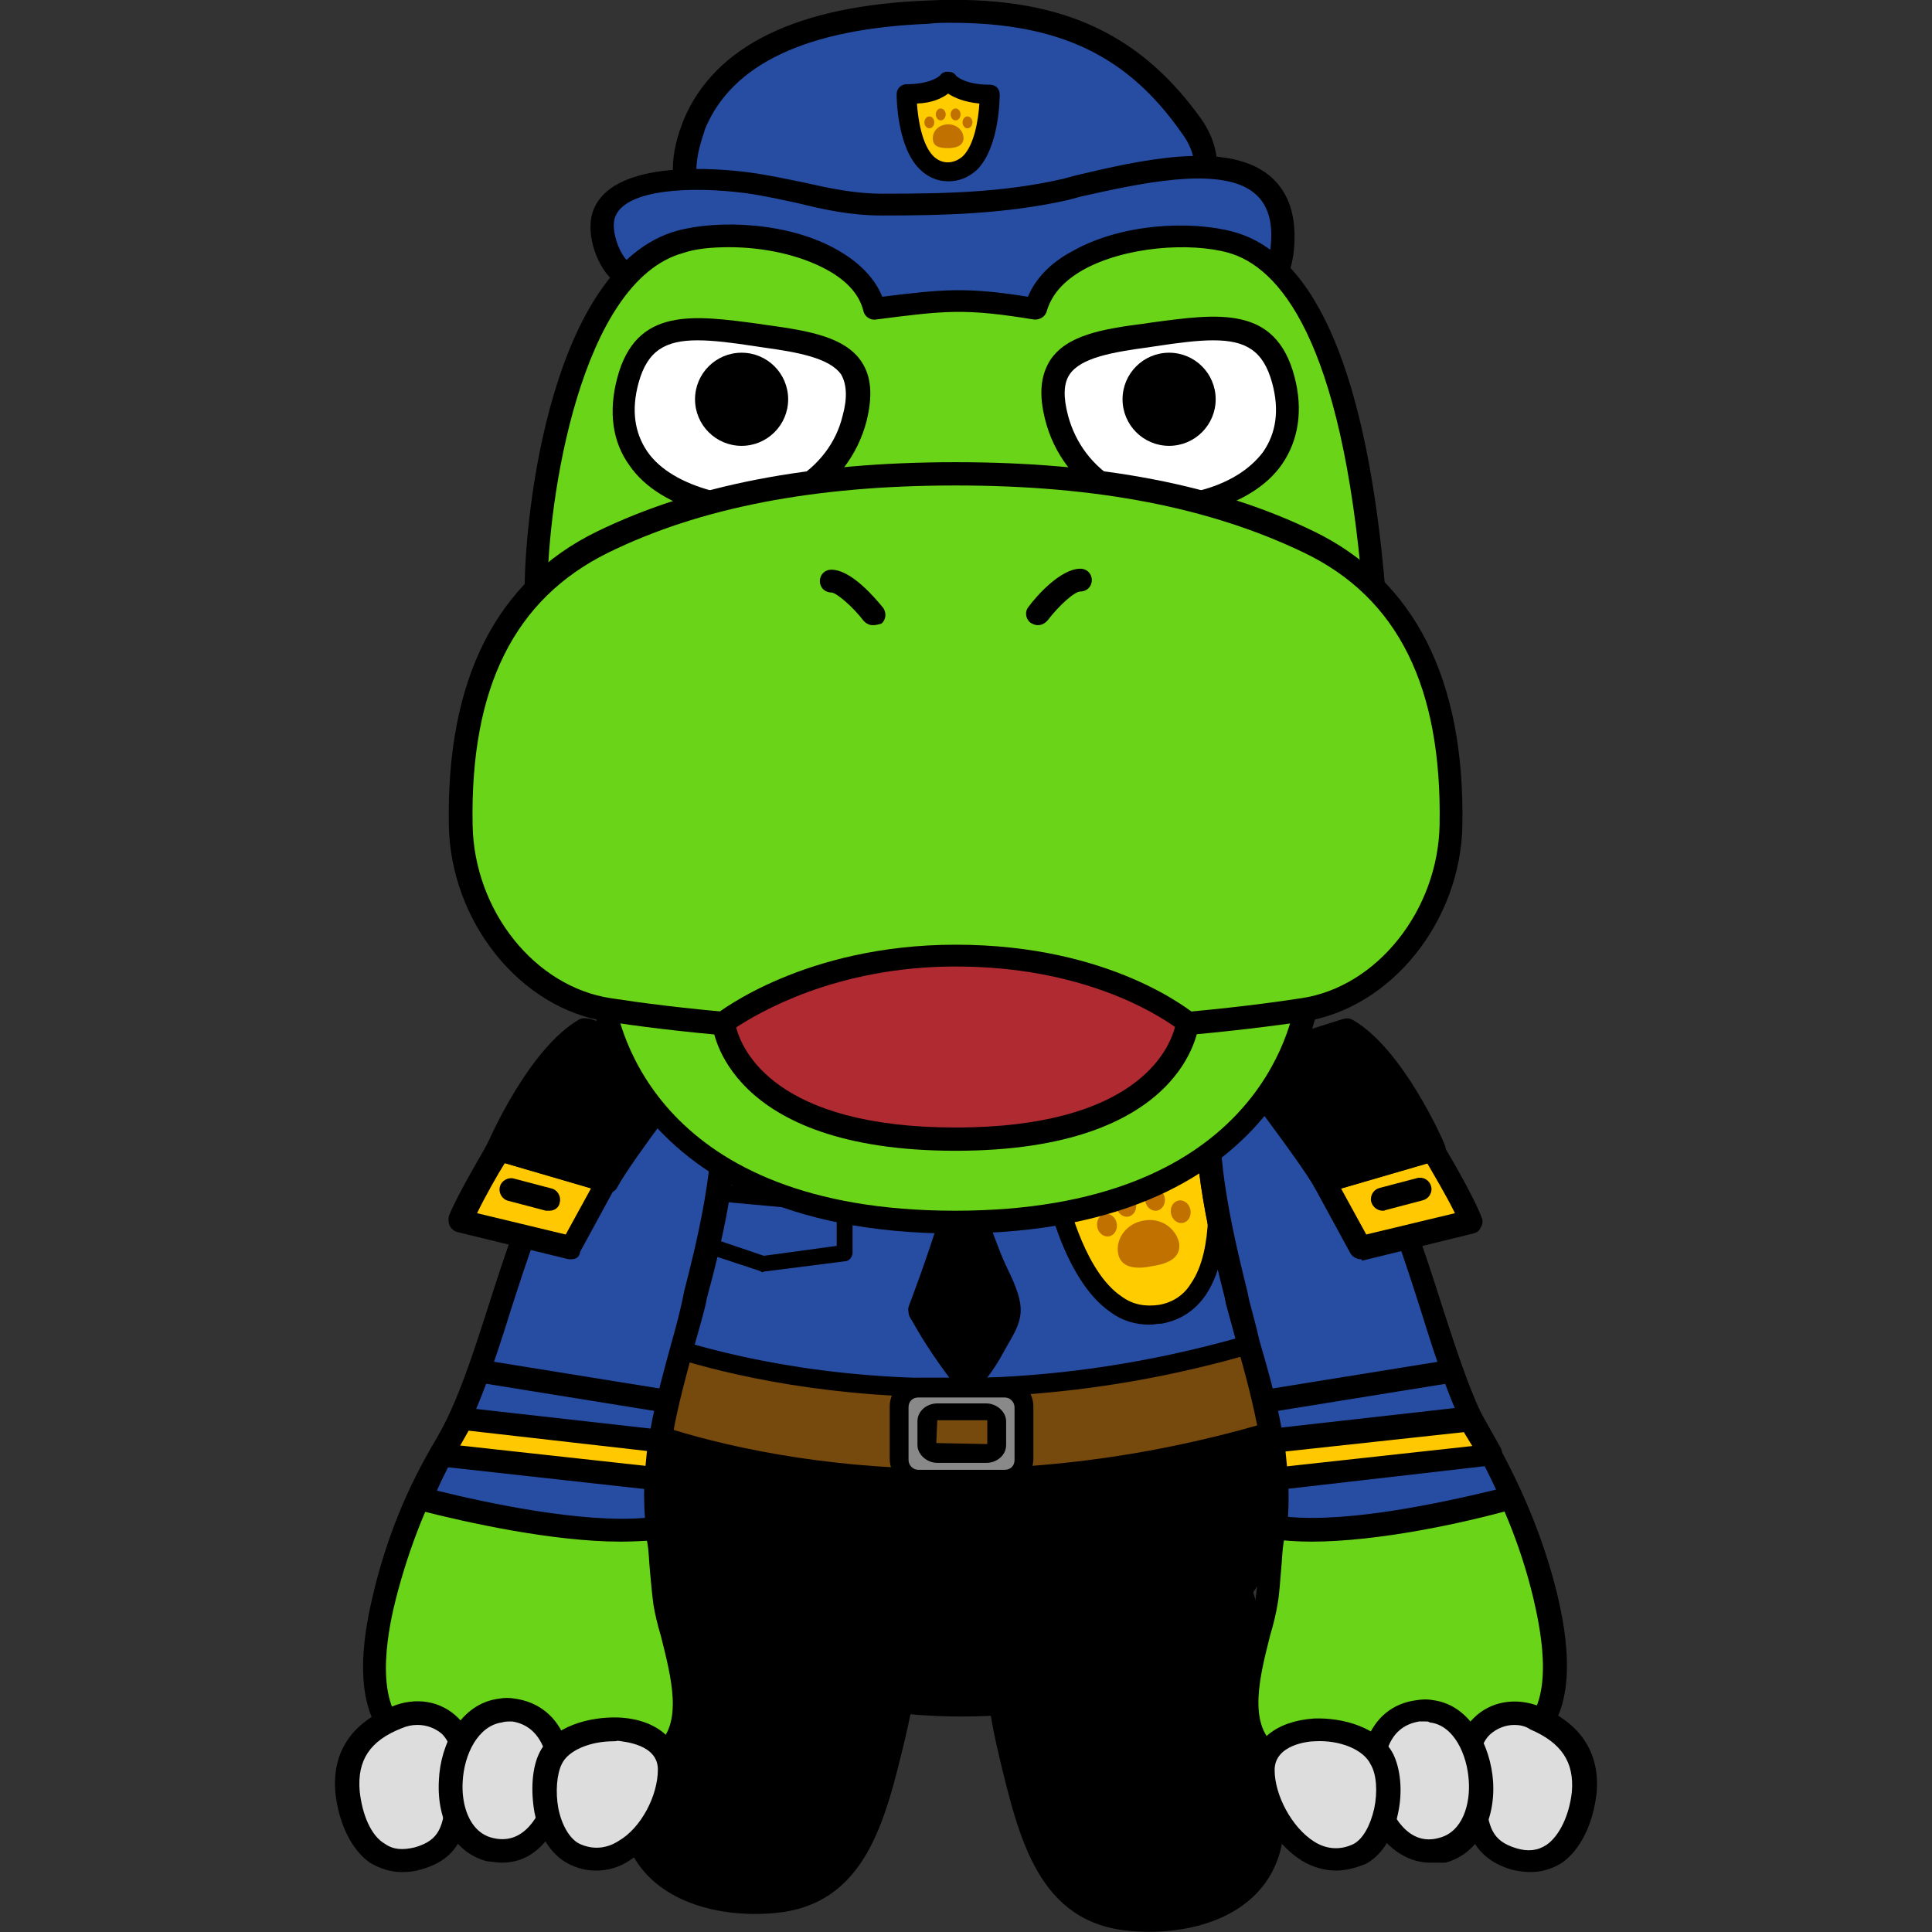 <?xml version="1.0" encoding="utf-8"?>
<!-- Generator: Adobe Illustrator 26.5.0, SVG Export Plug-In . SVG Version: 6.00 Build 0)  -->
<svg version="1.1" id="레이어_1" xmlns="http://www.w3.org/2000/svg" xmlns:xlink="http://www.w3.org/1999/xlink" x="0px"
	 y="0px" viewBox="0 0 390 390" style="enable-background:new 0 0 390 390;" xml:space="preserve">
<rect x="0" y="0" width="390" height="390" fill="#333333" stroke="none"/>
<path d="M137,308.7c-7.9,7.1-7.1,20-9.4,30.6c-1.7,8.3-4.1,23.5-1.3,31.9c4.1,12.4,18.2,16,29.8,15c18.7-1.5,22.6-18.7,26.6-35.2
	c3.5-15,5.6-30.6-7.9-40.3c-9.3-6.8-21.8-10.2-33.2-5C139.6,306.5,138.1,307.5,137,308.7z"/>
<path d="M247.4,312.3c7.9,7.1,7.1,20,9.4,30.6c1.7,8.3,4.1,23.5,1.3,31.9c-4.1,12.4-18.2,16-29.8,15c-18.7-1.5-22.6-18.7-26.6-35.2
	c-3.5-15-5.6-30.6,7.9-40.3c9.3-6.8,21.8-10.2,33.2-5C244.6,310.2,246.1,311.2,247.4,312.3z"/>
<g>
	<g>
		<g>
			<path style="fill:#274DA3;" d="M140.1,25.1c7.4-17.9,29.9-22,47.3-22.6c22.5-0.8,39.7,3.8,53.2,22.8c8.3,11.6-2.6,22.5-13.9,25.8
				c-15.4,4.6-31.7,6.1-47.8,4.6c-17.2-1.7-48.4-4.5-39-29.9C140,25.6,140,25.2,140.1,25.1z"/>
			<path d="M190.9,58.6c-4.1,0-8.3-0.2-12.2-0.7c-13.4-1.3-33.2-3.1-40.3-14.4c-3.1-5-3.5-11.2-0.7-18.5l0.3-0.8
				c6.3-15,23-23.1,49.4-24.1c25.8-1.2,42.3,6.1,55,23.8c3.3,4.6,4.1,9.8,2.5,14.5c-2.3,6.4-9.1,12.4-17.7,14.9
				C215.7,56.8,203.3,58.6,190.9,58.6z M192,4.6c-1.5,0-3.1,0-4.6,0.2c-24.5,1-39.7,8.1-45.1,21.3l0,0l-0.2,0.7
				c-2.1,6-2.1,10.6,0.3,14.4c6,9.3,25.1,11.2,36.5,12.2c16,1.5,32.2,0,47.1-4.5c6.9-2.1,12.7-6.8,14.5-11.9c1.2-3.5,0.5-6.9-2-10.2
				C227.6,11.2,213.8,4.6,192,4.6z M140.1,25.1L140.1,25.1L140.1,25.1z"/>
		</g>
	</g>
	<g>
		<g>
			<path style="fill:#FFCC00;" d="M199.8,19.1c-6.4,0-8.4-2.6-8.4-2.6s-1.8,2.6-8.4,2.6c0,0-0.2,15.5,8.4,15.5
				S199.8,19.1,199.8,19.1z"/>
			<path d="M191.4,36.6c-2.1,0-4.1-0.8-5.8-2.5C181,29.5,181,19.5,181,19c0-1,0.8-2,2-2c5.1,0,6.8-1.8,6.8-1.8
				c0.3-0.5,1-0.8,1.7-0.7c0.7,0,1.2,0.3,1.5,0.8l0,0c0,0,1.7,1.8,6.8,1.8c1.2,0,2,0.8,2,2c0,0.5,0,10.6-4.6,15.2
				C195.5,35.8,193.7,36.6,191.4,36.6z M185.1,20.9c0.2,3.1,1,8.3,3.3,10.6c1.7,1.7,4.1,1.7,6,0c2.3-2.3,3.1-7.4,3.3-10.6
				c-3.1-0.3-5.1-1.2-6.3-2C190.2,19.8,188.2,20.8,185.1,20.9z"/>
		</g>
		<g>
			<path style="fill:#C17100;" d="M194.5,27.9c0,1.5-1.5,2-3.1,2c-1.8,0-3.1-0.3-3.1-2c0-1.7,1.5-2.8,3.1-2.8
				C193.2,25.1,194.5,26.4,194.5,27.9z"/>
			<g>
				<ellipse style="fill:#C17100;" cx="187.6" cy="24.7" rx="1" ry="1.2"/>
				<ellipse style="fill:#C17100;" cx="195.3" cy="24.7" rx="1" ry="1.2"/>
			</g>
			<g>
				<ellipse style="fill:#C17100;" cx="189.9" cy="23.1" rx="1" ry="1.2"/>
				<ellipse style="fill:#C17100;" cx="192.9" cy="23.1" rx="1" ry="1.2"/>
			</g>
		</g>
	</g>
	<g>
		<path style="fill:#274DA3;" d="M125.6,54.8c-3-2.3-5-8.8-3.5-12.2c3.6-7.8,21.3-6.8,28.8-5.8c9.6,1.2,17.5,4.3,27.3,4.3
			c12.7,0,24.6-0.3,37-3.1c16.2-3.8,44.6-11.4,44,10.2c-0.7,25.3-45,22-65.1,22c-17,0-32.7,0.7-48.4-5.1
			C139.6,62.9,127.4,60.3,125.6,54.8z"/>
		<path d="M209.2,72.8c-3.1,0-6,0-8.8,0c-2.3,0-4.5,0-6.4,0l0,0h-5c-15.2,0-29.8,0.2-44.3-5.3c-1.3-0.5-2.8-1-4.3-1.5
			c-6.4-2.1-14.5-4.6-16.9-9.6c-3.3-3.1-5.6-10.1-3.5-14.5c4.5-9.8,25-7.9,31.2-7.1c3.8,0.5,7.4,1.3,10.9,2c5.3,1.2,10.4,2.3,16,2.3
			l0,0c12.4,0,24.3-0.2,36.5-3l2.6-0.7c12.7-3,30.2-7.1,39,0c3.6,3,5.3,7.3,5.1,13.2C260.9,70.5,231.5,72.8,209.2,72.8z M194,68
			c2,0,4.1,0,6.4,0c20.8,0.3,55.7,0.8,56.2-19.7c0.2-4.3-1-7.4-3.5-9.4c-6.9-5.6-23.8-1.7-35,0.8l-2.6,0.7
			c-12.6,2.8-25,3.1-37.5,3.1l0,0c-6.3,0-11.7-1.2-17-2.5c-3.3-0.7-6.8-1.5-10.4-2c-11.4-1.5-24-0.7-26.3,4.5
			c-1.2,2.3,0.5,7.6,2.6,9.4c0.3,0.3,0.7,0.7,0.8,1.2c1,3.1,8.9,5.6,14,7.3c1.7,0.5,3.3,1,4.6,1.5c13.7,5.1,27.8,5.1,42.6,5.1
			L194,68L194,68z"/>
	</g>
</g>
<g>
	<path style="fill:#274DA3;" d="M197.8,179.1c-26.6-1.5-54.2,10.7-58,36.7c-2.3,16.7-5.1,25.9-8.1,35.7c-1.7,5.8-3.5,11.7-5.3,19.7
		c-3.1,13.6-0.8,35.4,11.7,51.2c12.1,15,30.9,22.6,56,22.6s44-7.6,56-22.6c12.6-15.9,14.9-37.7,11.7-51.2c-1.8-7.9-3.5-13.4-5-18.5
		c-2.6-8.9-5.1-17.2-8.4-36.7C244.6,192.7,221.6,180.3,197.8,179.1z"/>
	<g>
		<path d="M190.7,238c0.3,0.3,0.7,0.7,0.8,1.2c0.2,0.5,0,1-0.2,1.5c-2.3,7.4-4.8,14.9-7.6,22.3c-0.2,0.5-0.5,1.2-0.3,1.8
			c0,0.7,0.3,1.2,0.7,1.8c2.5,4.5,5.5,8.9,8.6,12.9c0.3,0.5,0.7,0.8,1.2,1.2c3.8,2,8.3-7.1,9.6-9.4c1.8-3,3.1-5.5,2.3-8.9
			c-0.7-3.3-2.6-6.3-3.8-9.4c-1.5-3.8-3.3-8.4-3.5-12.6c0-0.7,0.5-1.3,0.8-1.8c1.5-1.8,3-3.5,4.1-5.5c1-2,1.7-4.5,0.8-6.6
			c-2-5.3-9.4-5.3-12.9-1.8c-1.5,1.5-2.8,3.5-4.1,5.1C185.1,232.8,188.2,235.6,190.7,238z"/>
		<g>
			<path style="fill:#274DA3;" d="M163.6,210.7c-0.2,8.9,7.8,18.3,15,22.6c3,1.8,3.5,2.1,6.4,0.8c3.6-1.8,7.3-5.5,10.1-8.1
				c3,2.3,6,8.6,9.8,9.8c5,1.5,12.6-6.9,15.4-10.2c4.3-4.8,7.1-10.9,5-17.2c-4.5-13.1-19.3-18.3-32.1-17.7
				c-9.1,0.5-21.2,4.1-26.8,11.9C164.4,205.1,163.6,207.9,163.6,210.7z"/>
			<path d="M206.1,238c-0.7,0-1.2,0-1.7-0.2c-3-0.8-5.1-3.6-7.3-6.4c-0.7-0.8-1.3-1.8-2-2.5c-2.6,2.5-6,5.6-9.3,7.1
				c-3.6,1.7-5,1.2-8.1-0.8c-8.1-5-16.2-14.9-16-24.5l0,0c0-3.5,1.2-6.6,3.1-9.3c6-8.1,18.5-12.2,28.3-12.7c13.6-0.7,29.3,5,34,19
				c2.1,6.1,0.2,12.7-5.3,19.2C217,232,211.2,238,206.1,238z M195,223.6l1.3,1c1.3,1,2.5,2.6,3.8,4.3c1.7,2.1,3.5,4.6,5.3,5.1
				c1.8,0.5,5.6-0.8,13.4-9.8c4.8-5.3,6.3-10.6,4.6-15.4c-4.1-12.1-18.2-17-30.2-16.4c-8.9,0.5-20.2,4-25.3,11.1
				c-1.5,2.1-2.3,4.5-2.3,7.1c-0.2,8.1,7.3,16.9,14,21c2.6,1.7,2.6,1.7,4.6,0.7c3-1.3,6.1-4.3,8.6-6.8L195,223.6z"/>
		</g>
	</g>
	<g>
		<g>
			<path style="fill:#76490D;" d="M261.3,268.7c-77.7,25.8-134.2,0.3-134.2,0.3s-3.8,8.9-1.3,17.7c0,0,57,25.8,136.7,0
				c0,0,1.5-9.9-0.7-15.7L261.3,268.7z"/>
			<path d="M191.9,299.8c-40.7,0-66.4-11.4-66.8-11.6c-0.5-0.2-0.8-0.7-1-1.2c-2.6-9.3,1.3-18.3,1.5-18.8c0.2-0.5,0.5-0.8,1-1
				s0.8-0.2,1.3,0c0.5,0.3,56.9,25,132.9-0.5c0.5-0.2,1-0.2,1.3,0.2c0.5,0.2,0.7,0.7,0.8,1.2l0.5,2.3c2.1,6.1,0.7,16,0.7,16.4
				c-0.2,0.7-0.5,1.2-1.2,1.3C236.5,297,212.4,299.8,191.9,299.8z M127.2,285.6c6.9,2.8,61,23.1,133.7,0c0.3-2.6,0.8-9.6-0.7-13.9
				v-0.2l-0.2-0.5c-69.1,22.5-122,4.3-131.9,0.3C127.2,274,125.9,279.8,127.2,285.6z"/>
		</g>
		<g>
			<path style="fill:#898989;" d="M202.9,280.1h-17.5c-2.1,0-3.8,1.7-3.8,3.8v10.6c0,2.1,1.7,3.8,3.8,3.8h17.4
				c2.1,0,3.8-1.7,3.8-3.8v-10.6C206.7,281.8,204.9,280.1,202.9,280.1z M201.1,291.7c0,1-1,1.8-2.1,1.8h-9.9c-1.2,0-2.1-0.8-2.1-1.8
				v-4.8c0-1,1-1.8,2.1-1.8h9.9c1.2,0,2.1,0.8,2.1,1.8V291.7z"/>
			<path d="M202.9,300.3h-17.5c-3.1,0-5.8-2.6-5.8-5.8v-10.6c0-3.1,2.6-5.8,5.8-5.8h17.4c3.1,0,5.8,2.6,5.8,5.8v10.6
				C208.6,297.6,206.1,300.3,202.9,300.3z M185.4,282.1c-1.2,0-2,0.8-2,2v10.6c0,1,0.8,2,2,2h17.4c1.2,0,2-0.8,2-2v-10.6
				c0-1-0.8-2-2-2H185.4z M199.1,295.3h-9.9c-2.1,0-4-1.7-4-3.6v-4.8c0-2,1.8-3.6,4-3.6h9.9c2.1,0,4,1.7,4,3.6v4.8
				C203.1,293.7,201.3,295.3,199.1,295.3z M199.1,291.5h0.2v-4.8h-10.1l-0.2,4.6L199.1,291.5z"/>
		</g>
	</g>
	<path d="M194.2,346.5c-25.8,0-45-7.8-57.4-23.3c-13.1-16.2-15.4-38.7-12.1-52.6c1.8-7.9,3.6-14,5.5-19.8c2.8-9.8,5.6-18.8,7.9-35.4
		c1.8-12.6,9.1-23,21.3-29.9c10.7-6.1,24.5-9.1,38.5-8.3c34,1.8,49.4,21.7,52.4,38.2c3.3,19.5,5.8,27.8,8.4,36.5
		c1.5,5.3,3.1,10.7,5,18.7c3.3,13.9,0.8,36.4-12.1,52.6C239.1,338.8,219.8,346.5,194.2,346.5z M192.9,180.6
		c-31.7,0-48.8,17.9-51.4,35.4c-2.5,16.9-5.1,26.1-8.1,35.9c-1.7,5.8-3.5,11.7-5.3,19.7c-3.1,13.2-0.8,34.4,11.4,49.7
		c11.6,14.5,30.1,22,54.7,22s43-7.4,54.7-22c12.2-15.4,14.5-36.5,11.4-49.7c-1.8-7.9-3.5-13.2-5-18.5c-2.6-8.9-5.1-17.4-8.4-37
		c-2.6-15.2-17-33.6-49.1-35.2l0,0C196,180.6,194.3,180.6,192.9,180.6z"/>
	<g>
		<g>
			<path style="fill:#FFCC00;" d="M244.8,232.2c-12.6,2.3-17-2.1-17-2.1s-2.6,5.8-15.2,8.1c0,0,5.3,30.1,21.8,27.1
				C250.7,262.3,244.8,232.2,244.8,232.2z"/>
			<path d="M232,267.4c-2.8,0-5.5-0.8-7.8-2.5c-9.9-6.8-13.4-25.6-13.6-26.4c-0.2-1,0.5-2,1.5-2.1c11.2-2,13.9-6.9,13.9-7.1
				c0.3-0.5,0.8-1,1.3-1c0.7-0.2,1.2,0,1.7,0.5c0,0,4.3,3.6,15.4,1.7c1-0.2,2,0.5,2.1,1.5c0.2,0.8,3.6,19.5-3.1,29.4
				c-2.1,3.1-5.1,5.1-8.9,5.8C233.7,267.2,232.9,267.4,232,267.4z M214.8,239.6c1.2,4.6,4.6,17.4,11.6,22.1c2.3,1.7,4.8,2.1,7.6,1.7
				c2.8-0.5,5-2,6.4-4.3c4.8-6.9,3.5-20,2.8-24.8c-7.9,1.2-12.7-0.5-15-1.7C226.4,234.6,222.6,237.8,214.8,239.6z"/>
		</g>
		<g>
			<path style="fill:#C17100;" d="M238,250.8c0.5,3-2,4.3-5.5,4.8c-3.3,0.7-6.3,0.3-6.8-2.6c-0.5-3,1.7-6,5.1-6.6
				C234.3,245.7,237.3,247.9,238,250.8z"/>
			<g>
				
					<ellipse transform="matrix(0.982 -0.19 0.19 0.982 -42.83 46.788)" style="fill:#C17100;" cx="223.3" cy="247.4" rx="2" ry="2.3"/>
				
					<ellipse transform="matrix(0.982 -0.19 0.19 0.982 -42.063 49.564)" style="fill:#C17100;" cx="238.2" cy="244.7" rx="2" ry="2.3"/>
			</g>
			<g>
				
					<ellipse transform="matrix(0.982 -0.19 0.19 0.982 -42.009 47.473)" style="fill:#C17100;" cx="227.2" cy="243.4" rx="2" ry="2.3"/>
				
					<ellipse transform="matrix(0.982 -0.19 0.19 0.982 -41.682 48.544)" style="fill:#C17100;" cx="233" cy="242.2" rx="2" ry="2.3"/>
			</g>
		</g>
	</g>
	<path d="M125.7,286.7c0,0,56.4,25.5,136.7,0c0,0,5,55.5-71.7,59C190.7,345.7,127.4,341.4,125.7,286.7z"/>
	<path d="M154,256.8c-0.2,0-0.3,0-0.5-0.2l-13.9-4.6c-0.8-0.3-1.3-1.2-1.2-2l2.3-9.9c0.2-0.8,1-1.3,1.8-1.3l28.1,2.6
		c0.8,0.2,1.5,0.8,1.5,1.7v9.8c0,0.8-0.7,1.7-1.5,1.7l-16.5,2.1C154.2,256.8,154,256.8,154,256.8z M142.1,249.4l12.1,4.1l14.7-2
		v-6.8l-25.1-2.3L142.1,249.4z"/>
</g>
<g>
	<g>
		<g>
			<g>
				<path style="fill:#6AD419;" d="M145.4,220.6c-1.5-6.3-5.6-9.3-14.2-5.3c-25.8,11.9-27.9,54.4-40.8,76.5
					c-5.6,9.4-9.8,19.7-12.2,30.2c-2,7.9-4.5,21.5,2.3,27.8c7.1,6.9,18.2,7.4,27.8,7.4c8.3,0,18.8,2.6,25.8-3.1
					c8.4-6.9,2-21.8,0.3-30.7c-0.7-4.1-0.5-8.3-1.2-12.2c-0.8-5.5-2.1-9.8-1.7-15.5c1.3-11.4,6-22,8.6-32.9
					C141.8,256.6,148.4,232.7,145.4,220.6z"/>
				<path d="M120.8,360.3c-2.3,0-4.6-0.2-6.9-0.3c-2-0.2-4-0.3-6-0.3c0,0,0,0-0.2,0c-10.9,0-21.8-1-29.3-8.1
					c-8.3-7.9-4.3-24.6-3-30.1c2.6-10.9,6.8-21.3,12.6-30.9c4.3-7.3,7.4-17,10.7-27.3c6.6-20.5,13.4-41.8,31.2-50.1
					c4.8-2.3,8.8-2.6,11.9-1.2c2.8,1.3,4.6,4,5.6,8.1l0,0c3,11.9-2.8,33.7-5,41.8l-0.3,1.5c-1,4-2.1,7.8-3.5,11.6
					c-2.1,6.8-4.5,13.9-5.1,21.2c-0.5,4,0.2,7.3,0.8,10.9c0.2,1.3,0.5,2.6,0.7,4c0.3,2,0.5,4,0.5,6c0.2,2.1,0.2,4.1,0.7,6.3
					c0.3,1.8,0.8,3.8,1.3,6c2.3,9.3,5.3,20.7-2.6,27.1C131.2,359.4,125.9,360.3,120.8,360.3z M108.1,355c2,0,4.1,0.2,6.3,0.3
					c6.6,0.5,13.6,1,18-2.8c5.6-4.5,3.1-13.9,1-22.3c-0.7-2.3-1.2-4.5-1.5-6.3c-0.3-2.3-0.5-4.6-0.7-6.8c-0.2-2-0.2-3.8-0.5-5.5
					c-0.2-1.3-0.5-2.6-0.7-3.8c-0.8-4-1.5-7.6-1-12.2c0.8-7.6,3.1-14.9,5.5-22c1.2-3.6,2.3-7.6,3.3-11.2l0.3-1.5
					c1.8-7.1,7.4-28.9,4.8-39.7l0,0c-0.7-2.6-1.7-4.3-3.1-5c-2.1-1-5.5,0-7.9,1.2c-16,7.4-22.5,27.8-28.8,47.3
					c-3.3,10.6-6.6,20.5-11.1,28.3c-5.5,9.3-9.4,19.3-12.1,29.8c-1.2,4.8-4.6,19.5,1.7,25.6C88.4,354.5,98.6,355,108.1,355
					C107.9,355,107.9,355,108.1,355z"/>
			</g>
		</g>
		<g>
			<g>
				<path style="fill:#274DA3;" d="M131,215.3c-25.8,11.9-27.9,54.4-40.8,76.5c-2,3.5-3.8,6.9-5.5,10.7c11.1,2.8,34,7.9,47.8,5.8
					c-1.8-15.5,3.6-30.6,7.4-45.5c1.7-6.3,8.3-30.1,5.3-42.1C143.9,214.3,139.8,211.2,131,215.3z"/>
				<path d="M125.3,311.2c-13.6,0-30.9-3.8-41-6.4c-0.7-0.2-1.2-0.7-1.5-1.2c-0.3-0.7-0.3-1.3,0-2c1.7-3.8,3.5-7.6,5.5-10.9
					c4.3-7.3,7.4-17,10.7-27.3c6.6-20.5,13.4-41.8,31.2-50.1l0,0c4.8-2.3,8.8-2.6,11.9-1.2c2.8,1.3,4.6,4,5.6,8.1
					c3,11.9-2.8,33.7-5,41.8l-0.3,1.5c-0.7,2.8-1.5,5.6-2.3,8.4c-3.3,11.9-6.6,24.1-5.1,36.4c0.2,1.3-0.7,2.5-2,2.6
					C130.7,311,128.1,311.2,125.3,311.2z M88.2,300.9c10.1,2.5,29.3,6.6,42,5.5c-1-12.4,2.3-24.3,5.5-35.9c0.8-2.8,1.5-5.5,2.1-8.3
					l0.3-1.5c1.8-7.1,7.6-28.9,4.8-39.7c-0.7-2.6-1.7-4.3-3.1-5c-2.1-1-5.5,0-7.9,1.2l0,0c-16,7.4-22.5,27.8-28.8,47.3
					c-3.3,10.6-6.6,20.5-11.1,28.3C90.9,295.5,89.4,298.1,88.2,300.9z"/>
			</g>
			<g>
				<line style="fill:none;" x1="97" y1="276.8" x2="134.8" y2="282.9"/>
				<path d="M134.8,285.2c-0.2,0-0.3,0-0.3,0l-37.8-6.1c-1.3-0.2-2.1-1.5-2-2.6c0.2-1.3,1.5-2.1,2.6-2l37.8,6.1
					c1.3,0.2,2.1,1.5,2,2.6C136.8,284.4,135.8,285.2,134.8,285.2z"/>
			</g>
			<g>
				<polygon style="fill:#FFC800;" points="93.2,286.4 133.2,290.8 132.4,298.4 89.1,293.7 				"/>
				<path d="M132.4,300.8c-0.2,0-0.2,0-0.3,0L88.7,296c-0.8-0.2-1.5-0.5-1.8-1.3c-0.3-0.7-0.3-1.5,0-2.1l4.1-7.3
					c0.5-0.8,1.3-1.3,2.3-1.2l40,4.5c1.3,0.2,2.1,1.3,2.1,2.6l-0.8,7.6c0,0.7-0.3,1.2-0.8,1.7C133.5,300.6,132.9,300.8,132.4,300.8z
					 M92.9,291.8l37.4,4.1l0.3-3l-36-4.1L92.9,291.8z"/>
			</g>
			<g>
				<path style="fill:#FFC800;" d="M100.8,232c0,0-6,9.8-7.8,14.5l22.5,5.5l7.3-13.4L100.8,232z"/>
				<path d="M115.3,254.2c-0.2,0-0.3,0-0.5,0l-22.5-5.5c-0.7-0.2-1.2-0.7-1.5-1.2c-0.3-0.7-0.3-1.3-0.2-2c2-5,7.8-14.4,7.9-14.9
					c0.5-0.8,1.7-1.3,2.6-1l22,6.4c0.7,0.2,1.2,0.7,1.5,1.3c0.3,0.7,0.2,1.3-0.2,2l-7.3,13.4C117,253.8,116.2,254.2,115.3,254.2z
					 M96.3,244.9l17.9,4.3l5.1-9.3l-17.4-5.1C100.5,237,98,241.4,96.3,244.9z"/>
			</g>
			<g>
				<line style="fill:none;" x1="103.3" y1="240.1" x2="110.9" y2="242.1"/>
				<path d="M110.9,244.4c-0.2,0-0.3,0-0.7,0l-7.6-2c-1.3-0.3-2-1.7-1.7-2.8c0.3-1.3,1.7-2,2.8-1.7l7.6,2c1.3,0.3,2,1.7,1.7,2.8
					C112.9,243.7,112,244.4,110.9,244.4z"/>
			</g>
			<g>
				<path d="M100.8,232c0,0,7.9-18.5,17.5-24l21.5,6.8c0,0-14,18.2-17,23.6L100.8,232z"/>
				<path d="M122.6,240.8c-0.2,0-0.5,0-0.7-0.2l-22-6.4c-0.7-0.2-1.2-0.7-1.5-1.3c-0.3-0.7-0.3-1.3,0-2c0.3-0.8,8.4-19.3,18.5-25.1
					c0.5-0.3,1.3-0.3,2-0.2l21.5,6.8c0.7,0.2,1.3,0.8,1.5,1.5c0.2,0.7,0.2,1.5-0.3,2.1c-0.2,0.2-13.9,18-16.9,23.5
					C124.3,240.4,123.6,240.8,122.6,240.8z M104.1,230.5l17.5,5.1c3.3-5.1,10.6-15,14.2-19.7l-17.2-5.5
					C112.2,215,106.4,225.7,104.1,230.5z"/>
			</g>
		</g>
	</g>
	<g>
		<path style="fill:#DDDDDD;" d="M90.9,348.5c-2.5-2.5-6.6-3.5-10.7-1.8c-6.8,2.6-10.6,7.4-9.9,14.9c0.7,7.6,5.1,16.2,14.2,13.6
			c8.9-2.6,7.1-9.9,8.8-17.2C94,354,93,350.7,90.9,348.5z"/>
		<path d="M81.1,377.9c-2.3,0-4.3-0.7-6.3-1.8c-3.8-2.6-6.4-7.9-7.1-14.2c-0.7-8.1,3.1-14,11.4-17.4c4.8-2,9.9-1.2,13.4,2.3
			c3,3,4,7.1,3,11.7c-0.3,1.7-0.7,3.3-0.8,5c-0.7,5.5-1.3,11.6-9.8,13.9C83.6,377.8,82.4,377.9,81.1,377.9z M84.3,348.2
			c-1.2,0-2.1,0.2-3.3,0.7c-6.3,2.5-8.9,6.4-8.4,12.6c0.5,4.8,2.3,9.1,5.1,10.7c1.7,1.2,3.6,1.3,6.1,0.7c5.1-1.5,5.6-4.3,6.3-10.1
			c0.2-1.8,0.5-3.5,0.8-5.5c0.7-3,0-5.6-1.7-7.3l0,0C87.9,348.9,86.2,348.2,84.3,348.2z"/>
	</g>
	<g>
		<path style="fill:#DDDDDD;" d="M101,345.4c-11.7,1.5-14,25.1-2.1,28.1c14.9,3.8,20.3-25.8,5-28.1
			C102.8,345.2,101.8,345.2,101,345.4z"/>
		<path d="M101.3,376c-1,0-2-0.2-3.1-0.3c-6.3-1.7-10.1-7.9-9.6-16.4c0.3-7.1,4.3-15.4,12.1-16.4l0,0c1.2-0.2,2.1-0.2,3.3,0
			c4.8,0.7,8.4,3.6,10.2,8.4c2.3,6.6,0.7,15.4-4,20.3C107.7,374.6,104.8,376,101.3,376z M101.3,347.7c-4.8,0.7-7.6,6.4-7.9,11.9
			c-0.3,4.5,1.2,10.2,6,11.4c2.8,0.7,5.3,0,7.4-2.3c3.5-3.8,4.8-10.7,3-15.7c-1.2-3.1-3.3-5-6.4-5.5
			C102.6,347.5,101.9,347.5,101.3,347.7L101.3,347.7z"/>
	</g>
	<g>
		<path style="fill:#DDDDDD;" d="M124.8,349.2c-5.5-0.3-11.6,1.8-13.6,5.8c-2.6,5.1-1,16.4,4.5,19.2c10.1,5.1,19.5-7.8,19.3-16.9
			C135,352,130,349.4,124.8,349.2z"/>
		<path d="M120.3,377.6c-2,0-4-0.5-5.8-1.5c-3.1-1.7-5.6-5.3-6.6-10.2c-0.8-4.5-0.5-9.1,1-12.1c2.6-5.3,10.1-7.3,15.9-7.1l0,0
			c7.6,0.3,12.6,4.5,12.6,10.4c0,6.9-4.3,14.7-10.1,18.3C125.1,377,122.6,377.6,120.3,377.6z M123.8,351.5c-4.6,0-9.1,1.8-10.4,4.6
			c-1,2-1.3,5.6-0.7,8.9c0.7,3.5,2.3,6.1,4.1,7.1c2.6,1.3,5.5,1.2,8.1-0.5c4.5-2.6,7.9-9.1,7.9-14.4c0-5.1-6.8-5.6-8.1-5.8
			C124.3,351.5,123.9,351.5,123.8,351.5z"/>
	</g>
</g>
<g>
	<g>
		<g>
			<g>
				<path style="fill:#6AD419;" d="M244.6,220.6c1.5-6.3,5.6-9.3,14.2-5.3c25.8,11.9,27.9,54.4,40.8,76.5
					c5.6,9.4,9.8,19.7,12.2,30.2c2,7.9,4.5,21.5-2.3,27.8c-7.1,6.9-18.2,7.4-27.8,7.4c-8.3,0-18.8,2.6-25.8-3.1
					c-8.4-6.9-2-21.8-0.3-30.7c0.7-4.1,0.5-8.3,1.2-12.2c0.8-5.5,2.1-9.8,1.7-15.5c-1.3-11.4-6-22-8.6-32.9
					C248.2,256.6,241.6,232.7,244.6,220.6z"/>
				<path d="M269.2,360.3c-5.1,0-10.4-0.8-14.5-4.1c-7.9-6.4-5-17.9-2.6-27.1c0.5-2.1,1-4.1,1.3-6c0.3-2,0.5-4.1,0.7-6.3
					c0.2-2,0.2-4,0.5-6c0.2-1.3,0.5-2.6,0.7-4c0.7-3.8,1.3-6.9,0.8-10.9c-0.8-7.1-3-14.2-5.1-21.2c-1.2-3.8-2.5-7.6-3.5-11.6
					l-0.3-1.5c-2.1-8.3-7.8-30.1-5-41.8l0,0c1-4,3-6.8,5.6-8.1c3.1-1.5,7.1-1.2,11.9,1.2c17.9,8.3,24.6,29.6,31.2,50.1
					c3.3,10.2,6.4,20,10.7,27.3c5.6,9.8,9.9,20.2,12.6,30.9c1.3,5.5,5.3,22.1-3,30.1c-7.4,7.1-18.5,8.1-29.3,8.1c0,0,0,0-0.2,0
					c-1.8,0-3.8,0.2-6,0.3C273.8,360.1,271.5,360.3,269.2,360.3z M246.9,221.1c-2.6,10.7,3,32.4,4.8,39.7l0.3,1.5
					c1,3.8,2.1,7.6,3.3,11.2c2.3,7.1,4.6,14.4,5.5,22c0.5,4.6-0.2,8.4-1,12.2c-0.2,1.2-0.5,2.5-0.7,3.8c-0.3,1.8-0.3,3.6-0.5,5.5
					c-0.2,2.1-0.3,4.5-0.7,6.8c-0.3,1.8-0.8,4-1.5,6.3c-2.1,8.3-4.5,17.7,1,22.3c4.6,3.8,11.4,3.3,18,2.8c2.1-0.2,4.3-0.3,6.3-0.3
					c0,0,0,0,0.2,0c9.1,0,19.5-0.5,25.9-6.8c6.3-6.1,2.8-20.8,1.7-25.6c-2.5-10.4-6.6-20.5-12.1-29.8c-4.6-7.8-7.8-17.7-11.1-28.3
					c-6.3-19.7-12.7-39.8-28.8-47.3c-2.3-1.2-5.6-2.1-7.9-1.2C248.6,217,247.6,218.6,246.9,221.1L246.9,221.1z"/>
			</g>
		</g>
		<g>
			<g>
				<path style="fill:#274DA3;" d="M259,215.3c25.8,11.9,27.9,54.4,40.8,76.5c2,3.5,3.8,6.9,5.5,10.7c-11.1,2.8-34,7.9-47.8,5.8
					c1.8-15.5-3.6-30.6-7.4-45.5c-1.7-6.3-8.3-30.1-5.3-42.1C246.1,214.3,250.2,211.2,259,215.3z"/>
				<path d="M264.7,311.2c-2.8,0-5.5-0.2-7.8-0.5c-1.3-0.2-2.1-1.3-2-2.6c1.5-12.2-1.8-24.5-5.1-36.4c-0.8-2.8-1.5-5.6-2.3-8.4
					l-0.3-1.5c-2.1-8.3-7.8-30.1-5-41.8c1-4,3-6.8,5.6-8.1c3.1-1.5,7.1-1.2,11.9,1.2l0,0c17.9,8.3,24.6,29.6,31.2,50.1
					c3.3,10.2,6.4,20,10.7,27.3c2,3.5,3.8,7.1,5.5,10.9c0.3,0.7,0.2,1.3,0,2c-0.3,0.7-0.8,1-1.5,1.2
					C295.7,307.4,278.3,311.2,264.7,311.2z M260,306.2c12.7,1.2,31.7-3,42-5.5c-1.3-2.8-2.6-5.5-4.1-7.9
					c-4.6-7.8-7.8-17.7-11.1-28.3c-6.3-19.7-12.7-39.8-28.8-47.3c-2.3-1.2-5.6-2.1-7.9-1.2c-1.5,0.7-2.5,2.3-3.1,5
					c-2.6,10.7,3,32.4,4.8,39.7l0.3,1.5c0.7,2.8,1.5,5.5,2.1,8.3C257.6,282.1,260.8,294,260,306.2z"/>
			</g>
			<g>
				<line style="fill:none;" x1="293" y1="276.8" x2="255.2" y2="282.9"/>
				<path d="M255.2,285.2c-1.2,0-2.1-0.8-2.3-2c-0.2-1.3,0.7-2.5,2-2.6l37.8-6.1c1.3-0.2,2.5,0.7,2.6,2s-0.7,2.5-2,2.6l-37.8,6.1
					C255.5,285.2,255.3,285.2,255.2,285.2z"/>
			</g>
			<g>
				<polygon style="fill:#FFC800;" points="296.8,286.4 256.8,290.8 257.6,298.4 300.9,293.7 				"/>
				<path d="M257.6,300.8c-0.5,0-1-0.2-1.5-0.5c-0.5-0.3-0.8-1-0.8-1.7l-0.8-7.6c-0.2-1.3,0.8-2.5,2.1-2.6l40-4.5
					c1-0.2,1.8,0.3,2.3,1.2l4.1,7.3c0.3,0.7,0.3,1.5,0,2.1c-0.3,0.7-1,1.2-1.8,1.3l-43.5,5H257.6z M259.5,293l0.3,3l37.4-4.1
					l-1.7-2.8L259.5,293z"/>
			</g>
			<g>
				<path style="fill:#FFC800;" d="M289.2,232c0,0,6,9.8,7.8,14.5l-22.5,5.5l-7.3-13.4L289.2,232z"/>
				<path d="M274.7,254.2c-0.8,0-1.7-0.5-2.1-1.2l-7.3-13.4c-0.3-0.7-0.3-1.3-0.2-2c0.3-0.7,0.8-1.2,1.5-1.3l22-6.4
					c1-0.3,2.1,0.2,2.6,1c0.2,0.3,6,9.9,7.9,14.9c0.3,0.7,0.2,1.3-0.2,2c-0.3,0.7-0.8,1-1.5,1.2l-22.5,5.5
					C275,254.2,274.8,254.2,274.7,254.2z M270.7,239.9l5.1,9.3l17.9-4.3c-1.7-3.5-4.3-7.8-5.6-10.1L270.7,239.9z"/>
			</g>
			<g>
				<line style="fill:none;" x1="286.7" y1="240.1" x2="279.1" y2="242.1"/>
				<path d="M279.1,244.4c-1,0-2-0.7-2.3-1.8c-0.3-1.3,0.5-2.5,1.7-2.8l7.6-2c1.3-0.3,2.5,0.5,2.8,1.7c0.3,1.3-0.5,2.5-1.7,2.8
					l-7.6,2C279.5,244.4,279.3,244.4,279.1,244.4z"/>
			</g>
			<g>
				<path d="M289.2,232c0,0-7.9-18.5-17.5-24l-21.5,6.8c0,0,14,18.2,17,23.6L289.2,232z"/>
				<path d="M267.4,240.8c-0.8,0-1.7-0.5-2.1-1.2c-3-5.3-16.7-23.1-16.9-23.5c-0.5-0.7-0.7-1.3-0.3-2.1c0.2-0.7,0.8-1.3,1.5-1.5
					l21.5-6.8c0.7-0.2,1.3-0.2,2,0.2c10.1,5.8,18.2,24.3,18.5,25.1c0.3,0.7,0.3,1.3,0,2s-0.8,1-1.5,1.3l-22,6.4
					C267.7,240.8,267.6,240.8,267.4,240.8z M254.2,216c3.6,4.8,10.9,14.5,14.2,19.7l17.5-5.1c-2.3-4.8-8.1-15.5-14.5-20L254.2,216z"
					/>
			</g>
		</g>
	</g>
	<g>
		<path style="fill:#DDDDDD;" d="M299.1,348.5c2.5-2.5,6.6-3.5,10.7-1.8c6.8,2.6,10.6,7.4,9.9,14.9c-0.7,7.6-5.1,16.2-14.2,13.6
			c-8.9-2.6-7.1-9.9-8.8-17.2C296,354,297,350.7,299.1,348.5z"/>
		<path d="M308.9,377.9c-1.2,0-2.5-0.2-3.8-0.5c-8.3-2.5-9.1-8.6-9.8-13.9c-0.2-1.7-0.3-3.3-0.8-5c-1-4.5,0-8.8,3-11.7l0,0
			c3.3-3.3,8.4-4.3,13.4-2.3c8.1,3.3,12.1,9.3,11.4,17.4c-0.7,6.3-3.3,11.6-7.1,14.2C313.2,377.3,311.2,377.9,308.9,377.9z
			 M305.7,348.2c-1.8,0-3.6,0.7-5,2l0,0c-1.8,1.8-2.3,4.5-1.7,7.3c0.5,1.8,0.7,3.6,0.8,5.5c0.7,5.8,1.3,8.6,6.3,10.1
			c2.3,0.7,4.3,0.5,6.1-0.7c2.6-1.8,4.6-6,5.1-10.7c0.5-6-2.1-9.9-8.4-12.6C307.9,348.4,306.7,348.2,305.7,348.2z M299.1,348.5
			L299.1,348.5L299.1,348.5z"/>
	</g>
	<g>
		<path style="fill:#DDDDDD;" d="M289,345.4c11.7,1.5,14,25.1,2.1,28.1c-14.9,3.8-20.3-25.8-5-28.1
			C287.2,345.2,288.2,345.2,289,345.4z"/>
		<path d="M288.7,376c-3.3,0-6.4-1.5-8.9-4.1c-4.6-5.1-6.3-13.9-4-20.3c1.7-4.8,5.3-7.8,10.2-8.4c1.2-0.2,2.3-0.2,3.3,0l0,0
			c7.6,1,11.6,9.3,12.1,16.4c0.5,8.3-3.3,14.7-9.6,16.4C290.7,376,289.7,376,288.7,376z M287.7,347.5c-0.3,0-0.7,0-1.2,0
			c-3.1,0.5-5.3,2.3-6.4,5.5c-1.8,5-0.5,11.9,3,15.7c2.1,2.3,4.6,3.1,7.4,2.3c4.8-1.2,6.3-6.9,6-11.4c-0.3-5.5-3.1-11.4-7.9-11.9
			l0,0C288.4,347.5,288.1,347.5,287.7,347.5z"/>
	</g>
	<g>
		<path style="fill:#DDDDDD;" d="M265.2,349.2c5.5-0.3,11.6,1.8,13.6,5.8c2.6,5.1,1,16.4-4.5,19.2c-10.1,5.1-19.5-7.8-19.3-16.9
			C255,352,260,349.4,265.2,349.2z"/>
		<path d="M269.7,377.6c-2.3,0-4.8-0.7-6.9-2c-5.8-3.6-10.2-11.4-10.1-18.3c0-6,5-9.9,12.6-10.4l0,0c5.8-0.2,13.1,1.8,15.9,7.1
			c1.5,3,2,7.6,1,12.1c-1,5-3.5,8.6-6.6,10.2C273.5,377.1,271.7,377.6,269.7,377.6z M265.4,351.5c-1.3,0-8.1,0.7-8.1,5.8
			c0,5.1,3.5,11.6,7.9,14.4c2.6,1.7,5.5,1.8,8.1,0.5c1.8-1,3.3-3.6,4.1-7.1c0.7-3.3,0.5-6.9-0.7-8.9
			C275.3,353.2,270.5,351.2,265.4,351.5L265.4,351.5z"/>
	</g>
</g>
<g>
	<g>
		<g>
			<path style="fill:#6AD419;" d="M192.9,191.5L192.9,191.5L192.9,191.5L192.9,191.5L192.9,191.5c-68.1,0-71.4,8.3-71.4,8.3
				s3.3,46.9,71.4,46.9s71.4-46.9,71.4-46.9S260.9,191.5,192.9,191.5z"/>
			<path d="M192.9,249c-69.4,0-73.7-48.6-73.7-49.1c0-0.3,0-0.7,0.2-1c0.8-2.3,8.9-9.8,73.5-9.8l0,0c64.6,0,72.7,7.4,73.5,9.8
				c0.2,0.3,0.2,0.7,0.2,1C266.6,200.4,262.3,249,192.9,249z M123.9,200.8c1,6.9,8.8,43.6,68.9,43.6s68.1-36.9,68.9-43.6
				c-2.3-1.5-14.5-6.9-68.9-6.9C138.5,193.8,126.2,199.1,123.9,200.8z"/>
		</g>
		<g>
			<path style="fill:#6AD419;" d="M277.3,119.6c-1.5-18.8-6.6-64.5-28.9-70.7c-12.4-3.5-35.7,0.3-39.3,13.4
				c-14.4-2.3-18.5-1.8-32.6,0C173,49,149.5,45.4,137.2,48.9c-22.5,6.3-28.9,51.7-28.9,70.7c0,0-6.1,46.4,73.5,46.4
				S279,139.6,277.3,119.6z"/>
			<path d="M181.8,168.4c-31.6,0-53.7-7.1-66.1-21.2c-11.6-13.1-9.8-27.3-9.8-27.9c0-16.4,5.6-65.6,30.7-72.7
				c8.4-2.3,22.8-1.8,32.7,4c4.3,2.5,7.3,5.6,8.8,9.3c12.1-1.5,16.9-2,29.4,0c1.5-3.6,4.5-6.8,8.8-9.1c10.1-5.8,24.3-6.3,32.7-4
				c16.9,4.6,27.1,29.3,30.7,72.9l0,0c0.5,6.4-0.7,16-9.1,25.1C256.2,160.3,226.2,168.4,181.8,168.4z M147.2,49.9
				c-3.5,0-6.8,0.3-9.4,1.2c-20.5,5.8-27.3,49.4-27.3,68.6c0,0.5-1.5,13.1,8.8,24.6c11.4,12.9,32.6,19.5,62.6,19.5
				c53.6,0,76-12.2,85.4-22.3c7.3-7.9,8.3-16,7.8-21.7l0,0C270.9,68,258,53.8,247.9,51c-7.6-2.1-20.7-1.3-29.3,3.5
				c-4,2.3-6.3,5-7.3,8.3c-0.3,1.2-1.5,1.8-2.6,1.7c-14-2.3-17.9-1.8-31.9,0c-1.2,0.2-2.3-0.7-2.5-1.7c-0.8-3.3-3.3-6.1-7.3-8.3
				C161.4,51.4,154,49.9,147.2,49.9z"/>
		</g>
		<g>
			<g>
				<path style="fill:#FFFFFF;" d="M172.4,84.2c-3.3,12.7-16.4,20.3-29.3,17s-19.8-11.9-16.5-24.6s13.6-10.9,27.4-9.1
					C167.2,69.5,175.8,71.5,172.4,84.2z"/>
				<path d="M149.4,104.4c-2.3,0-4.5-0.3-6.8-0.8c-6.9-1.8-12.4-5.1-15.5-9.6c-3.5-4.8-4.3-10.9-2.5-17.7
					c3.8-14.4,15.4-12.7,28.8-10.9l1.3,0.2c8.9,1.2,15.9,2.5,19.2,7.4c2,3,2.3,6.9,1,12.1c-1.8,6.8-6.1,12.4-12.1,16
					C158.5,103.3,154,104.4,149.4,104.4z M140.8,68.7c-6.4,0-10.1,2-11.9,8.6c-1.5,5.5-0.8,10.1,1.8,13.9c2.5,3.6,7.1,6.3,13.1,7.9
					c5.6,1.5,11.4,0.7,16.4-2.1c5-3,8.6-7.6,9.9-13.1c1-3.6,0.8-6.4-0.3-8.3c-2.3-3.3-8.6-4.5-16-5.5l-1.3-0.2
					C147.9,69.2,144.1,68.7,140.8,68.7z"/>
			</g>
			<g>
				<circle cx="149.7" cy="80.6" r="9.4"/>
			</g>
		</g>
		<g>
			<g>
				<path style="fill:#FFFFFF;" d="M213.3,84.2c3.3,12.7,16.4,20.3,29.3,17s19.8-11.9,16.5-24.6c-3.3-12.7-13.6-10.9-27.4-9.1
					C218.5,69.5,209.9,71.5,213.3,84.2z"/>
				<path d="M236.3,104.4c-4.6,0-9.1-1.2-13.2-3.6c-6.1-3.5-10.4-9.3-12.1-16c-1.3-5.1-1-8.9,1-12.1c3.3-5,10.4-6.3,19.2-7.4
					l1.3-0.2c13.4-1.8,25-3.5,28.8,10.9c1.8,6.8,0.8,12.9-2.5,17.7c-3.1,4.5-8.6,7.8-15.5,9.6C240.8,104.1,238.6,104.4,236.3,104.4z
					 M244.9,68.7c-3.1,0-7.1,0.5-11.7,1.2l-1.3,0.2c-7.4,1-13.7,2.1-16,5.5c-1.2,1.8-1.3,4.5-0.3,8.3c1.5,5.6,5,10.2,9.9,13.1
					c5,3,10.7,3.6,16.4,2.1c6-1.5,10.4-4.3,13.1-7.9c2.6-3.8,3.3-8.4,1.8-13.9C255,70.7,251.4,68.7,244.9,68.7z"/>
			</g>
			<g>
				<circle cx="236" cy="80.6" r="9.4"/>
			</g>
		</g>
		<g>
			<path style="fill:#6AD419;" d="M264.3,109.4c-22-10.7-47.1-13.7-71.4-13.7s-49.3,3-71.4,13.7c-21.3,10.4-28.9,31.2-28.6,57.2
				c0.3,19.3,14.2,35,29.9,37.4c12.9,2,37.5,4.8,70.1,4.8s57.2-2.8,70.1-4.8c15.7-2.5,29.6-18,29.9-37.4
				C293.3,140.6,285.6,119.8,264.3,109.4z"/>
			<path d="M192.9,211c-33.9,0-58.7-3-70.4-4.8c-17.5-2.6-31.6-20.2-31.9-39.7c-0.5-29.4,9.6-49.3,29.9-59.2c19.3-9.4,43-14,72.4-14
				s53.1,4.6,72.4,14c20.3,9.9,30.4,29.9,29.9,59.2c-0.3,19.5-14.4,37-31.9,39.7C251.5,207.9,226.7,211,192.9,211z M192.9,98
				c-28.6,0-51.7,4.5-70.2,13.6c-18.8,9.3-27.8,27.1-27.3,54.9c0.3,17.4,12.6,32.7,27.9,35c11.6,1.8,36.2,4.8,69.7,4.8
				s58-3,69.7-4.8c15.4-2.3,27.6-17.9,27.9-35c0.5-27.8-8.4-45.8-27.3-54.9S221.6,98,192.9,98z"/>
		</g>
		<g>
			<path style="fill:#6AD419;" d="M209.5,123.9c0,0,5.3-6.6,8.4-6.6"/>
			<path d="M209.5,126.2c-0.5,0-1-0.2-1.5-0.5c-1-0.8-1.2-2.3-0.3-3.3c1.3-1.8,6.3-7.6,10.4-7.6c1.3,0,2.3,1,2.3,2.3s-1,2.3-2.3,2.3
				c-1.2,0-4.3,2.8-6.6,5.8C210.9,125.9,210.2,126.2,209.5,126.2z"/>
		</g>
		<g>
			<path style="fill:#6AD419;" d="M176.2,123.9c0,0-5.3-6.6-8.4-6.6"/>
			<path d="M176.2,126.2c-0.7,0-1.3-0.3-1.8-0.8c-2.3-3-5.6-5.8-6.6-5.8c-1.3,0-2.3-1-2.3-2.3s1-2.3,2.3-2.3c4.1,0,8.9,5.8,10.4,7.6
				c0.8,1,0.7,2.5-0.3,3.3C177.2,126.1,176.7,126.2,176.2,126.2z"/>
		</g>
	</g>
	<g>
		<path style="fill:#AF2A31;" d="M192.9,192.8L192.9,192.8L192.9,192.8c-29.8,0-46.8,13.6-46.8,13.6s2.1,23.6,46.8,23.6
			s46.8-23.6,46.8-23.6S223.9,192.8,192.9,192.8z"/>
		<path d="M192.9,232.3c-46.3,0-49.1-24.6-49.1-25.6c0-0.8,0.3-1.5,0.8-2c0.7-0.5,18-14,48.3-14l0,0c31.6,0,47.6,13.6,48.3,14
			c0.5,0.5,0.8,1.2,0.8,2C241.9,207.7,239.1,232.3,192.9,232.3z M148.6,207.4c1.2,4.6,7.9,20.2,44.3,20.2s43.1-15.7,44.3-20.3
			c-4-2.8-18.8-12.2-44.3-12.2C168.6,195.1,152.9,204.6,148.6,207.4z"/>
	</g>
</g>
</svg>

